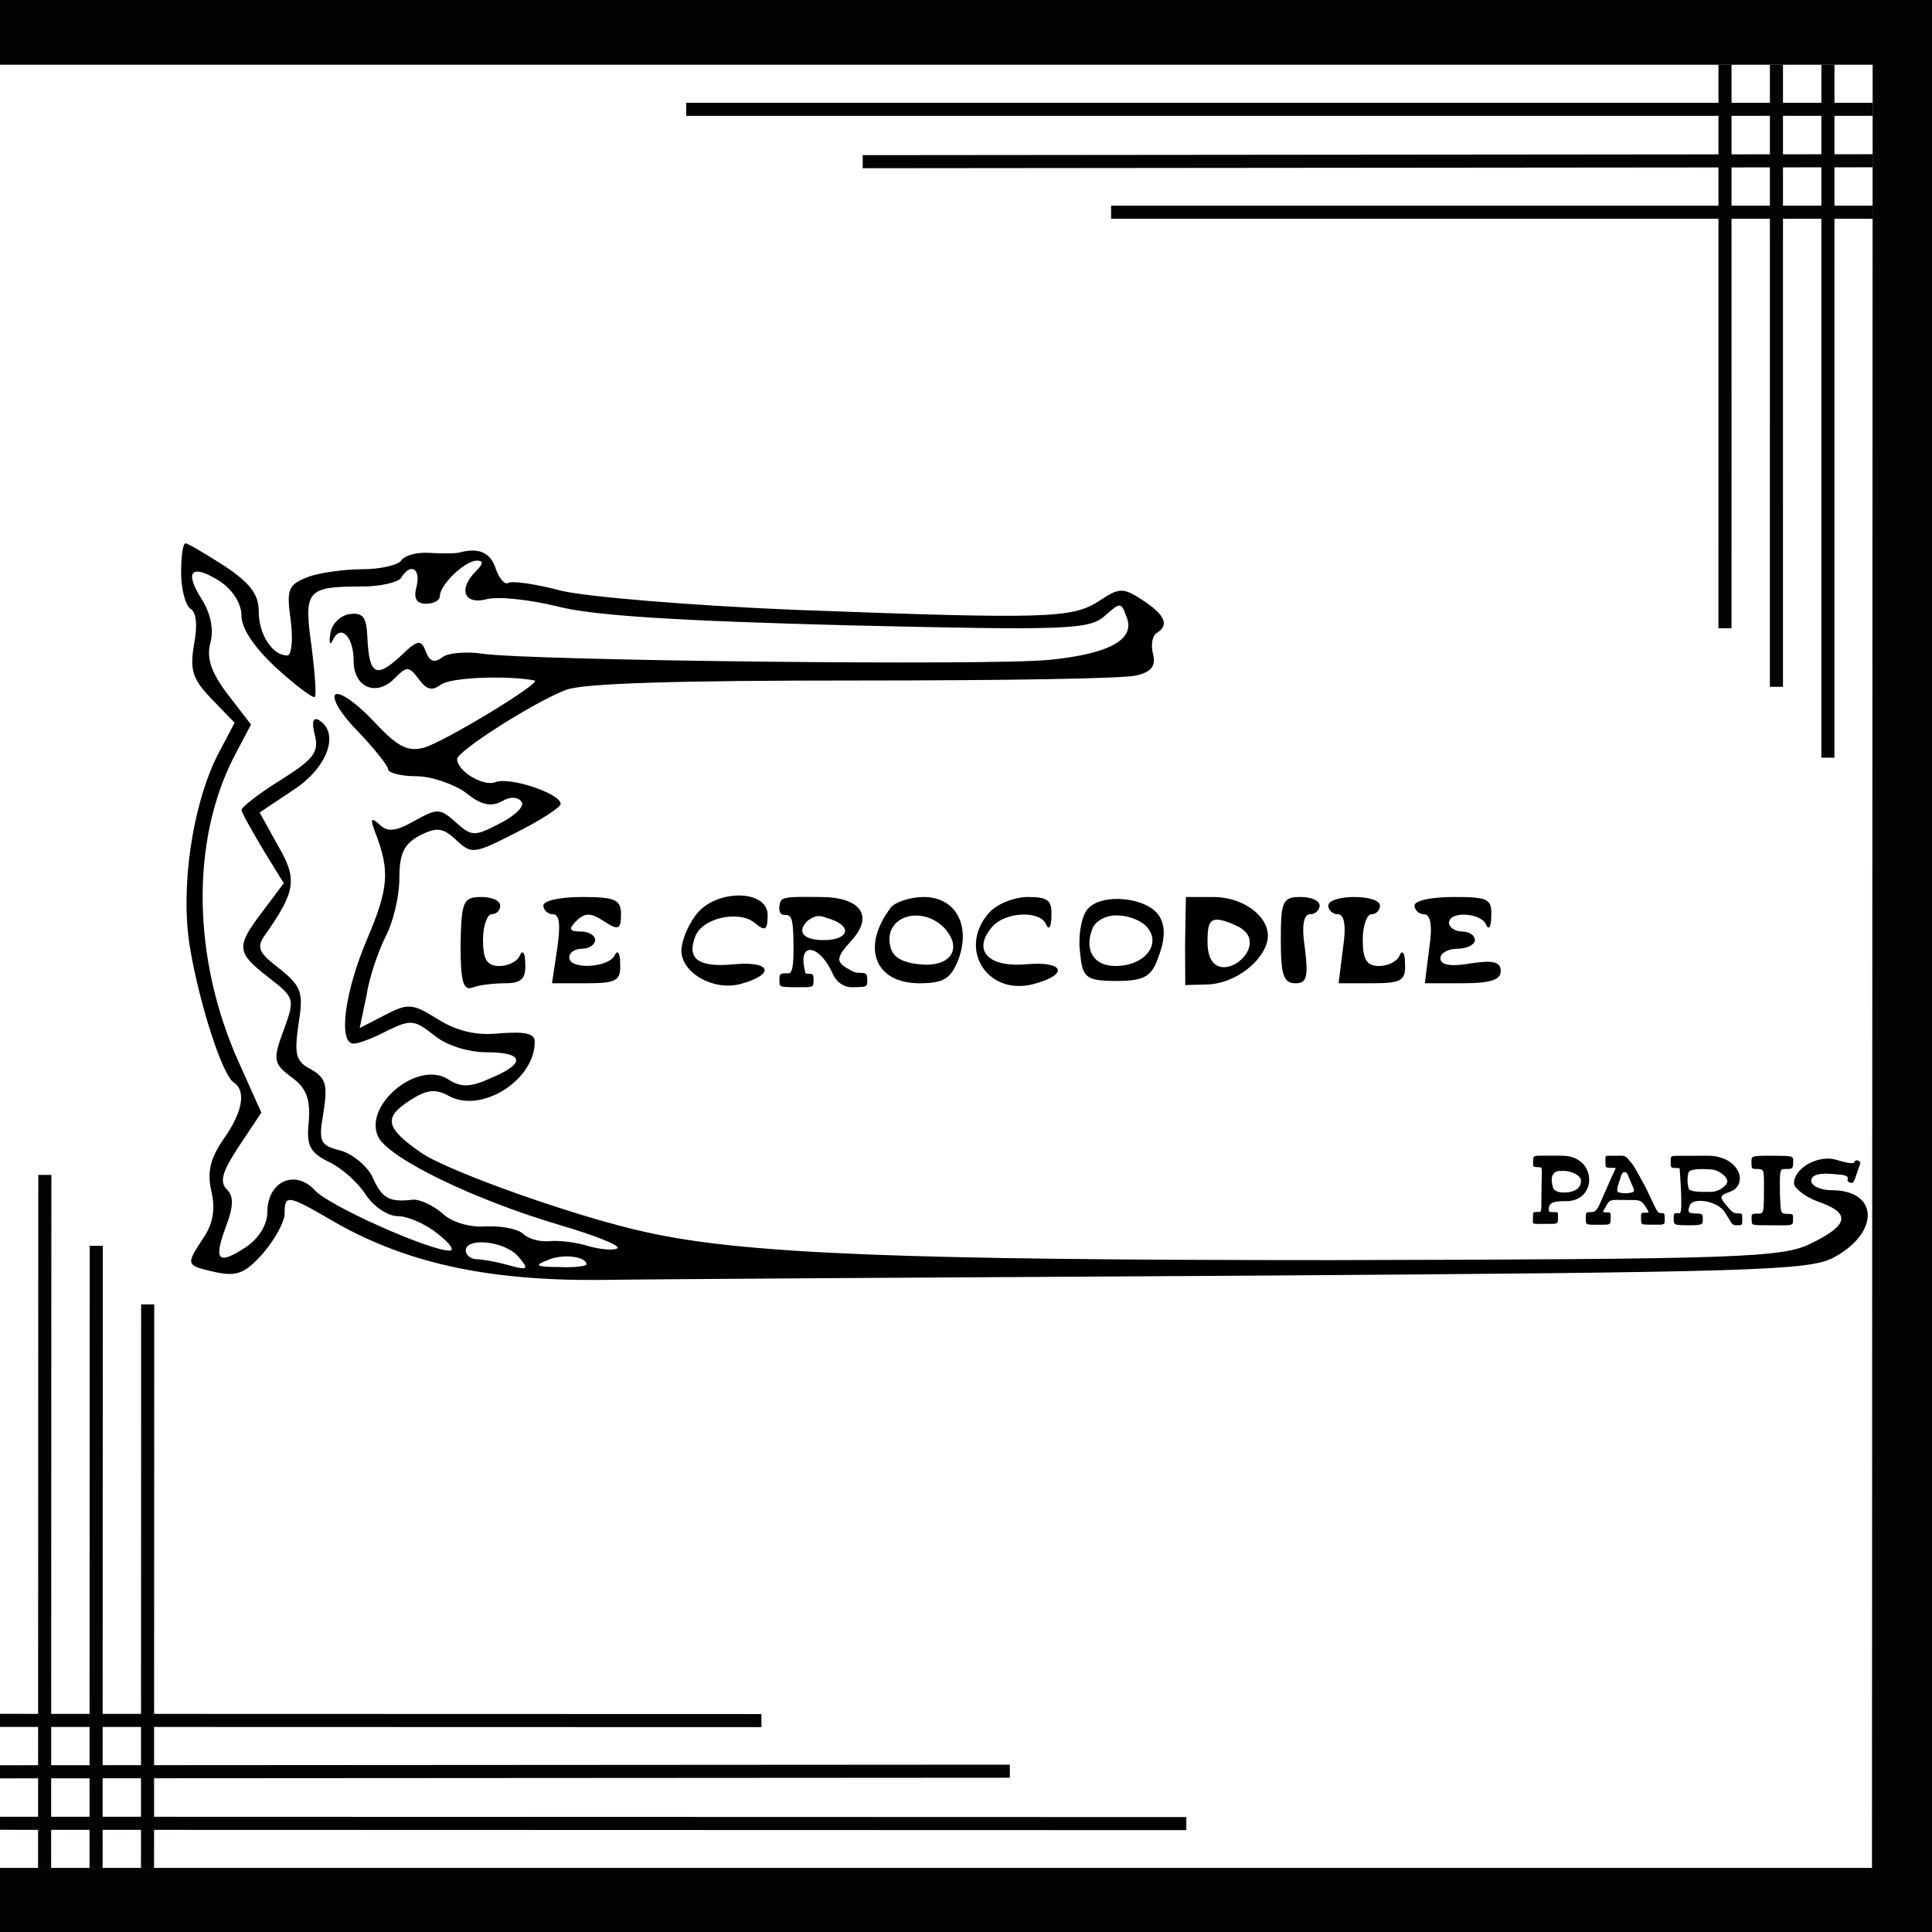 <?xml version="1.0" encoding="UTF-8" standalone="no"?>
<svg
   version="1.0"
   width="224pt"
   height="224pt"
   viewBox="0 0 224 224"
   preserveAspectRatio="xMidYMid meet"
   id="svg16"
   sodipodi:docname="crocosvg.svg"
   inkscape:version="1.4 (86a8ad7, 2024-10-11)"
   xmlns:inkscape="http://www.inkscape.org/namespaces/inkscape"
   xmlns:sodipodi="http://sodipodi.sourceforge.net/DTD/sodipodi-0.dtd"
   xmlns="http://www.w3.org/2000/svg"
   xmlns:svg="http://www.w3.org/2000/svg">
  <defs
     id="defs16" />
  <sodipodi:namedview
     id="namedview16"
     pagecolor="#505050"
     bordercolor="#eeeeee"
     borderopacity="1"
     inkscape:showpageshadow="0"
     inkscape:pageopacity="0"
     inkscape:pagecheckerboard="0"
     inkscape:deskcolor="#505050"
     inkscape:document-units="pt"
     inkscape:zoom="16"
     inkscape:cx="17.46875"
     inkscape:cy="282.03125"
     inkscape:window-width="2560"
     inkscape:window-height="1369"
     inkscape:window-x="1912"
     inkscape:window-y="-8"
     inkscape:window-maximized="1"
     inkscape:current-layer="g16" />
  <g
     transform="translate(0,224) scale(0.1,-0.1)"
     fill="#000000"
     stroke="none"
     id="g16">
    <path
       d="m 210,1576 c 0,-19 5,-38 11,-42 7,-4 8,-20 4,-41 -5,-30 -2,-40 20,-63 l 27,-28 -20,-38 c -29,-58 -43,-153 -32,-221 11,-67 38,-150 51,-158 15,-10 10,-35 -12,-66 -15,-22 -19,-37 -14,-60 5,-20 2,-38 -9,-54 -21,-32 -21,-32 14,-40 24,-5 34,-2 55,22 13,15 25,36 25,46 0,22 3,22 53,-7 85,-50 181,-71 312,-70 66,1 408,3 760,5 581,4 643,6 671,21 54,29 52,78 -2,78 -13,0 -24,5 -24,11 0,7 9.962,9.314 25.414,7.817 8.523,-0.825 18.565,-0.756 16.758,-5.914 -1.415,-4.039 5.847,-5.209 6.578,-3.613 1.302,2.841 1.823,3.055 4.024,10.041 1.906,6.05 3.955,10.541 4.084,12.376 0.185,2.64 -5.621,4.658 -7.031,0.781 -1.116,-3.068 -15.447,1.152 -19.827,2.512 -21,7 -50,-9 -50,-27 0,-5 11.539,-15.055 27.539,-21.055 C 2145.539,833.945 2145,820 2099,798 c -32,-16 -82,-18 -555,-19 -494,0 -680,7 -793,32 -80,17 -229,70 -262,92 -42,29 -45,41 -14,61 20,13 30,14 46,5 38,-20 99,19 99,63 0,10 -11,12 -40,10 -27,-3 -49,2 -72,16 -30,19 -35,19 -62,5 l -29,-15 8,38 c 3,21 14,52 22,68 9,17 16,47 16,67 0,29 5,40 23,50 20,10 27,10 43,-5 18,-17 21,-16 70,9 28,14 51,29 51,33 0,12 -60,32 -76,25 -14,-5 -44,13 -44,27 0,9 89,66 126,80 19,8 134,11 334,11 168,0 315,2 328,6 17,4 22,11 19,24 -3,11 -1,22 4,25 15,9 10,21 -16,38 -23,15 -27,15 -51,-1 -31,-20 -61,-21 -354,-10 -120,5 -239,15 -269,22 -30,8 -58,12 -62,9 -4,-2 -10,5 -14,16 -6,19 -19,25 -40,20 -5,-2 -22,-2 -37,-1 -15,1 -29,-3 -33,-9 -3,-5 -24,-10 -45,-10 -21,0 -50,-4 -63,-9 -23,-9 -25,-14 -20,-50 3,-23 1,-41 -4,-41 -17,0 -33,24 -33,51 0,20 -10,33 -40,53 -22,14 -42,26 -45,26 -3,0 -5,-15 -5,-34 z m 342,2 c -21,-21 -14,-39 11,-33 13,4 50,0 83,-8 41,-11 145,-17 337,-22 255,-6 280,-5 298,11 18,16 19,16 25,-1 11,-26 -19,-43 -89,-50 -67,-7 -600,-1 -657,7 -19,3 -41,1 -47,-4 -9,-7 -15,-5 -19,6 -6,15 -9,15 -30,-5 -28,-26 -36,-21 -38,21 -1,25 -5,30 -21,28 -11,-2 -21,-12 -22,-23 -2,-11 0,-14 3,-7 9,19 24,4 24,-24 0,-31 26,-42 47,-21 15,15 17,15 29,-1 9,-12 15,-13 25,-6 11,9 79,11 109,5 9,-2 -106,-72 -129,-78 -19,-5 -31,2 -58,31 -19,20 -38,34 -44,31 -5,-4 6,-23 26,-43 19,-20 35,-40 35,-44 0,-4 15,-8 33,-8 17,0 43,-9 57,-19 17,-14 29,-17 42,-10 10,6 19,5 23,-1 3,-5 -8,-16 -26,-25 -29,-15 -32,-15 -51,2 -18,16 -21,16 -48,1 -21,-12 -31,-13 -40,-4 -10,9 -11,7 -5,-9 17,-44 16,-64 -9,-123 -27,-63 -34,-122 -16,-122 6,0 24,7 39,15 27,13 31,13 54,-5 14,-12 40,-20 61,-20 44,0 46,-13 5,-30 -24,-11 -35,-11 -50,-1 -36,22 -99,-32 -80,-68 14,-25 111,-72 209,-101 41,-12 71,-24 68,-27 -3,-3 -18,-2 -33,2 -15,5 -36,7 -46,6 -10,-1 -24,2 -31,9 -8,6 -27,9 -44,8 -18,-1 -39,5 -50,16 -11,9 -26,16 -34,15 -26,-3 -35,1 -46,26 -6,13 -23,27 -37,31 -24,6 -26,10 -20,44 5,32 3,40 -14,50 -18,9 -20,17 -15,52 6,37 4,44 -22,65 -25,19 -27,25 -16,40 35,50 37,64 14,103 l -21,38 39,26 c 40,26 54,66 30,81 -7,4 -9,-2 -5,-17 5,-20 -1,-28 -39,-52 -26,-16 -46,-32 -46,-35 0,-3 12,-24 25,-46 l 24,-39 -24,-32 c -32,-42 -31,-48 6,-77 31,-24 31,-25 18,-61 -13,-35 -12,-39 9,-55 17,-12 22,-25 20,-51 -3,-28 1,-36 23,-47 15,-7 34,-24 43,-38 9,-14 26,-25 37,-25 12,0 32,-9 46,-20 14,-11 21,-20 14,-20 -23,0 -140,52 -156,70 -23,25 -55,10 -55,-25 0,-15 -10,-31 -25,-41 -32,-21 -38,-16 -23,24 9,24 9,35 1,43 -9,9 -5,21 14,50 l 26,39 -26,58 c -54,120 -56,256 -6,354 l 20,38 -27,35 c -19,25 -25,42 -20,60 4,16 0,34 -10,50 -21,33 -12,42 21,21 15,-10 25,-26 25,-40 0,-15 15,-37 41,-61 22,-20 42,-35 44,-33 2,2 0,29 -4,60 -9,64 -5,68 59,68 21,0 42,5 45,10 11,18 23,11 18,-10 -4,-14 0,-20 11,-20 9,0 16,4 16,9 0,13 29,41 43,41 8,0 7,-4 -1,-12 z m 49,-795 c 13,-15 11,-16 -11,-10 -14,4 -31,7 -37,7 -7,0 -13,5 -13,10 0,16 46,11 61,-7 z m 79,-9 c 0,-2 -15,-4 -32,-3 -27,0 -29,2 -13,8 18,8 45,4 45,-5 z"
       id="path1"
       sodipodi:nodetypes="sccccccccccccsccccsssssssscscccccccsccccccscccscscsccscccccccscsccsscssscccsccccccccccsssccccccsscccccccccsccsccccscscccccccccccccccccsccccccccsssscscsscccccccccscscsccssssccsscsccs" />
    <path
       d="m 534,1145 c 0,-43 3,-54 14,-50 7,3 25,5 38,5 18,0 24,5 23,23 0,12 -3,16 -6,10 -2,-7 -13,-13 -24,-13 -14,0 -19,7 -19,30 0,17 5,30 10,30 6,0 10,5 10,10 0,6 -10,10 -22,10 -21,0 -23,-5 -24,-55 z"
       id="path2"
       sodipodi:nodetypes="ccsccsssssc" />
    <path
       d="m 630,1190 c 0,-5 5,-10 11,-10 8,0 9,-13 5,-40 l -6,-40 h 40 c 35,0 40,3 39,23 0,12 -3,16 -6,10 -6,-15 -53,-18 -53,-3 0,6 7,10 15,10 8,0 15,5 15,10 0,6 -8,10 -17,10 -13,0 -14,3 -5,12 10,10 17,10 32,0 17,-11 20,-10 20,8 0,17 -7,20 -45,20 -25,0 -45,-4 -45,-10 z"
       id="path3"
       sodipodi:nodetypes="ssccsccssssscsss" />
    <path
       d="m 806,1178 c -9,-12 -16,-30 -16,-40 0,-26 37,-47 68,-39 41,11 37,27 -7,23 -41,-4 -55,6 -45,32 8,22 51,31 69,16 12,-10 15,-9 15,9 0,31 -63,30 -84,-1 z"
       id="path4"
       sodipodi:nodetypes="cscccssc" />
    <path
       d="m 905.703,1196.156 c -3,-5 -3.754,-16.805 3.184,-16.879 7.754,-0.188 10.82,0.52 11.113,-34.277 0.109,-12.999 0.273,-33.621 -5.488,-33.457 -10.474,0.022 -10.952,0.038 -10.805,-8.571 0.127,-7.461 -0.566,-7.563 22.293,-7.581 16.783,-0.014 17.2,-0.215 17.248,7.891 0.044,7.467 -0.678,7.601 -5.78,7.727 -5.291,0.13 -3.579,1.44 -4.406,4.582 -8,33 16.938,29.41 31.938,-3.59 5,-12 15,-16.672 22,-16.609 18.45,0.166 18.661,0.062 18.529,8.541 -0.128,8.24 -2.016,7.957 -8.021,8.15 -6.353,0.205 -6.159,0 -16.739,6.117 -11.934,7.492 -10.01,12.863 5.99,30.863 C 1013.758,1178.062 998,1200 951,1200 c -22,0 -41.297,1.156 -45.297,-3.844 z M 964,1174 c 25,-9 19,-24 -9,-24 -24,0 -32,10 -18,23 11.075,7.228 13.147,5.547 27,1 z"
       id="path5"
       sodipodi:nodetypes="ccscssssccsssccsccscc" />
    <path
       d="m 1033,1188 c -35,-46 -19,-88 33,-88 28,0 36,5 45,27 15,40 -3,73 -40,73 -16,0 -33,-6 -38,-12 z m 61,-23 c 23,-24 9,-47 -28,-43 -21,2 -32,9 -34,22 -7,33 35,47 62,21 z"
       id="path6"
       sodipodi:nodetypes="cscsccccc" />
    <path
       d="m 1147,1182 c -37,-41 -3,-97 51,-83 42,11 36,27 -8,23 -44,-4 -63,16 -40,43 15,18 56,20 63,3 3,-7 6,-3 6,10 1,18 -4,22 -27,22 -16,0 -36,-8 -45,-18 z"
       id="path7"
       sodipodi:nodetypes="ccscccsc" />
    <path
       d="m 1261,1186 c -7,-8 -11,-30 -9,-48 3,-31 5,-35.344 43,-35.344 34,0 41,6.344 49,30.344 7,19 7,34 0,45 -14,22 -67,27 -83,8 z m 69,-21 c 17,-20 -3,-45 -37,-45 -25,0 -36.305,18.594 -26.305,43.594 3,8 14.477,15.117 27.477,15.117 14,0 28.828,-5.711 35.828,-13.711 z"
       id="path8"
       sodipodi:nodetypes="ccscsccscsc" />
    <path
       d="m 1374,1144 0.207,-46.098 27.473,0.738 C 1438.237,1101.16 1470,1132 1470,1155 c 0,24 -30,45 -63,45 h -32 c -0.485,-18.663 -0.699,-37.333 -1,-56 z m 61,22 c 46.193,-23.144 -36.578,-84.442 -35,-16 0.497,21.565 1.531,31.862 35,16 z"
       id="path9"
       sodipodi:nodetypes="cccsscccsc" />
    <path
       d="m 1485,1150 c 0,-40 3,-50 17,-50 13,0 15,7 11,40 -4,26 -2,40 6,40 6,0 11,5 11,10 0,6 -10,10 -22,10 -21,0 -23,-5 -23,-50 z"
       id="path10"
       sodipodi:nodetypes="sscssss" />
    <path
       d="m 1540,1190 c 0,-5 5,-10 11,-10 8,0 10,-14 6,-40 l -5,-40 h 39 c 34,0 39,3 38,23 0,12 -3,16 -6,10 -2,-7 -13,-13 -24,-13 -14,0 -19,7 -19,30 0,17 5,30 10,30 6,0 10,5 10,10 0,6 -13,10 -30,10 -16,0 -30,-4 -30,-10 z"
       id="path11"
       sodipodi:nodetypes="ssccsccssssss" />
    <path
       d="m 1640,1190 c 0,-5 5,-10 11,-10 8,0 10,-14 6,-40 l -5,-40 h 44 c 32,0 44,4 44,14 0,11 -9,13 -35,9 -23,-4 -35,-2 -35,6 0,6 9,11 20,11 11,0 20,5 20,10 0,6 -7,10 -15,10 -8,0 -15,5 -15,10 0,14 37,12 43,-2 3,-7 6,-3 6,10 1,20 -4,22 -44,22 -25,0 -45,-4 -45,-10 z"
       id="path12"
       sodipodi:nodetypes="ssccsscsssssscss" />
    <path
       d="m 1782.077,834.857 c -4.74,-0.042 -4.741,-0.138 -4.794,-7.472 -0.056,-7.737 -1.425,-6.315 15.262,-6.376 13.577,-0.05 13.755,-0.391 13.799,6.279 0.048,7.307 0.33,7.361 -3.667,7.372 -6.368,0.017 -7.011,-0.29 -6.946,3.817 0.099,6.267 4.393,9.045 18.552,8.868 38.328,-1.406 37.716,52.178 -2.281,52.656 -10.72,0.128 -15.932,0.184 -23.227,0.132 -11.21,-0.081 -11.161,-0.093 -11.252,-6.713 -0.089,-6.495 -0.462,-6.592 7.117,-6.733 3.775,-0.07 3.079,-0.333 2.623,-24.462 -0.559,-29.551 1.197,-27.311 -5.184,-27.367 z m 50.97,36.434 c 0.234,-11.094 -11.247,-13.921 -19.247,-13.921 -5.375,0 -10.763,0.925 -12.859,4.934 -1.225,2.344 -2.73,11.504 -1.107,14.59 2.851,5.418 5.525,5.568 13.525,5.568 8,0 19.561,-5.173 19.688,-11.172 z"
       id="path13"
       inkscape:label="path13"
       style="display:inline;opacity:1;mix-blend-mode:normal"
       sodipodi:nodetypes="sssssscssssssssssss" />
    <path
       d="m 1857.364,849.985 c -2.923,-6.408 -5.506,-15.304 -11.725,-15.287 -7.134,0.02 -6.983,0.154 -7.047,-7.579 -0.064,-7.699 -0.063,-7.114 16.407,-7.119 12.153,-0.003 12.192,-0.228 12.397,6.926 0.215,7.492 0.118,7.432 -3.773,7.437 -7.29,0.009 -5.542,-0.449 0.107,10.013 2.811,5.206 6.598,4.437 20.82,4.336 16.456,-0.117 17.473,0.566 22.848,-6.914 5.367,-8.824 5.282,-7.749 -0.188,-7.792 -4.554,-0.035 -4.744,-0.138 -4.537,-7.046 0.23,-7.672 -0.09,-6.711 14.118,-6.91 13.153,-0.185 13.378,-0.229 13.321,6.296 -0.063,7.217 -0.269,7.078 -4.35,7.164 -4.516,0.095 -3.411,0.091 -17.66,29.536 -1.089,2.25 -13.072,24.069 -14.399,25.824 -0.986,1.304 -1.975,2.475 -3.827,4.758 -7.18,8.854 -10.112,-12.223 -6.718,-12.523 4.38,-0.387 3.591,-2.776 7.436,-11.286 4.16,-9.206 5.739,-11.605 0.634,-12.579 -5.252,-1.001 -7.743,-1.199 -14.342,0.187 -3.335,0.7 -1.504,6.97 0.283,11.962 2.006,5.603 2.916,11.645 6.004,11.638 7.698,-0.018 14.733,3.761 3.516,16.415 -1.536,1.733 -3.945,2.567 -6.042,2.552 -9.161,-0.006 -13.138,0.028 -16.482,-0.014 -3.018,-0.038 -2.87,-0.14 -2.784,-7.377 0.079,-6.606 -0.385,-6.51 7.407,-6.566 2.694,-0.019 4.847,0.086 4.212,-1.196 -2.138,-4.317 -2.488,-4.972 -15.639,-34.854 z"
       id="path14"
       sodipodi:nodetypes="cssssssscssssssssssssssscsssscc" />
    <path
       d="m 1937.011,893.403 c -0.028,-7.601 -0.077,-7.555 7.869,-7.716 1.86,-0.038 2.542,0.34 2.559,-0.633 0.059,-3.281 4.232,-51.637 0.034,-51.588 -7.747,0.092 -6.988,-0.022 -6.895,-7.162 0.083,-6.346 0.019,-6.893 17.293,-6.91 16.465,-0.016 16.305,0.839 16.401,7.072 -0.074,6.088 0.122,6.497 -9.445,6.678 -7.395,0.14 -8.804,2.094 -5.291,10.045 4.004,7.984 28.955,5.145 38.955,-6.855 9,-13 8.559,-16.816 14.215,-16.938 7.192,-0.154 7.383,-0.149 7.31,6.854 -0.071,6.799 0.143,6.871 -4.882,6.954 -3.599,0.059 -6.053,0.368 -10.827,6.079 -6.269,7.476 -10.098,11.609 -7.625,14.363 3.271,3.641 9.734,3.588 14.605,7.583 C 2025.789,873.121 2013,900 1980,900 c -11.805,0 -26.81,-0.037 -35.126,-0.088 -7.743,-0.048 -7.819,-0.105 -7.864,-6.508 z m 65.685,-23.169 c 0,-5 -10.334,-12.061 -18.334,-12.061 -8,0 -25.455,-0.945 -26.663,4.19 -1.218,5.175 -1.769,11.213 -0.143,17.889 1.381,5.668 20.582,4.238 26.509,3.907 7.987,-0.447 18.631,-7.926 18.631,-13.926 z"
       id="path15"
       sodipodi:nodetypes="sssssscsccssscsssscsssssss" />
    <path
       d="m 2045.166,857.072 c -0.166,-24.04 -0.459,-24.224 -7.33,-24.187 -7.457,0.04 -7.241,-0.266 -6.913,-7.863 0.263,-6.107 -0.174,-5.48 23.305,-5.647 23.719,-0.169 24.704,-0.673 24.648,6.039 -0.053,6.437 0.867,7.056 -5.427,7.156 -9.437,0.15 -8.778,-0.308 -9.732,23.294 -0.384,28.453 -0.13,28.767 6.308,28.772 8.665,-0.035 8.795,0.266 9.017,8.176 0.195,6.956 0.37,7.052 -22.042,7.189 -26.393,0.161 -26.321,-0.307 -26.308,-6.338 0.019,-8.936 -0.01,-8.907 6.545,-9.024 8.405,-0.15 8.119,-0.008 7.929,-27.566 z"
       id="path16"
       style="opacity:1"
       sodipodi:nodetypes="ssssssccsssss" />
    <path
       style="fill:#1a1a1a;stroke:#020401;stroke-width:38.025"
       d="M -7.559,2221.27 H 2240.127 M -7.649,2183.983 H 2240.037 M -0.845,55.328 H 2246.84 M -0.935,18.041 H 2246.75"
       id="path110"
       sodipodi:nodetypes="cccccccc" />
    <path
       style="fill:#225500;stroke:#020401;stroke-width:38.038"
       d="M 2222.655,2205.786 2221.837,23.435"
       id="path17"
       sodipodi:nodetypes="cc" />
    <path
       style="fill:#225500;stroke:#020401;stroke-width:38.038"
       d="M 2190.216,2208.563 2189.398,26.213"
       id="path17-0"
       sodipodi:nodetypes="cc" />
    <path
       style="fill:#225500;stroke:#020401;stroke-width:15.171"
       d="m 2119.321,2165.035 -0.026,-803.464 m -59.647,803.333 -0.026,-721.198 m -59.627,721.41 -0.026,-653.498"
       id="path18"
       sodipodi:nodetypes="cccccc" />
    <path
       style="fill:#225500;stroke:#020401;stroke-width:15.169"
       d="m 2171.169,2113.274 -1375.557,-0.01 m 1375.502,-59.647 -1170.88,-1.087 m 1171.167,-58.548 -883.185,-0.018"
       id="path19"
       sodipodi:nodetypes="cccccc" />
    <path
       style="fill:#225500;stroke:#020401;stroke-width:15.171"
       d="m 51.704,74.295 0.271,803.464 M 111.377,74.407 111.622,795.605 m 59.407,-721.428 0.225,653.498"
       id="path20"
       sodipodi:nodetypes="cccccc" />
    <path
       style="fill:#225500;stroke:#020401;stroke-width:15.169"
       d="M -0.128,126.071 1375.429,125.662 M -0.054,185.728 1170.826,186.459 M -0.323,245.363 882.862,245.113"
       id="path21"
       sodipodi:nodetypes="cccccc" />
  </g>
</svg>
